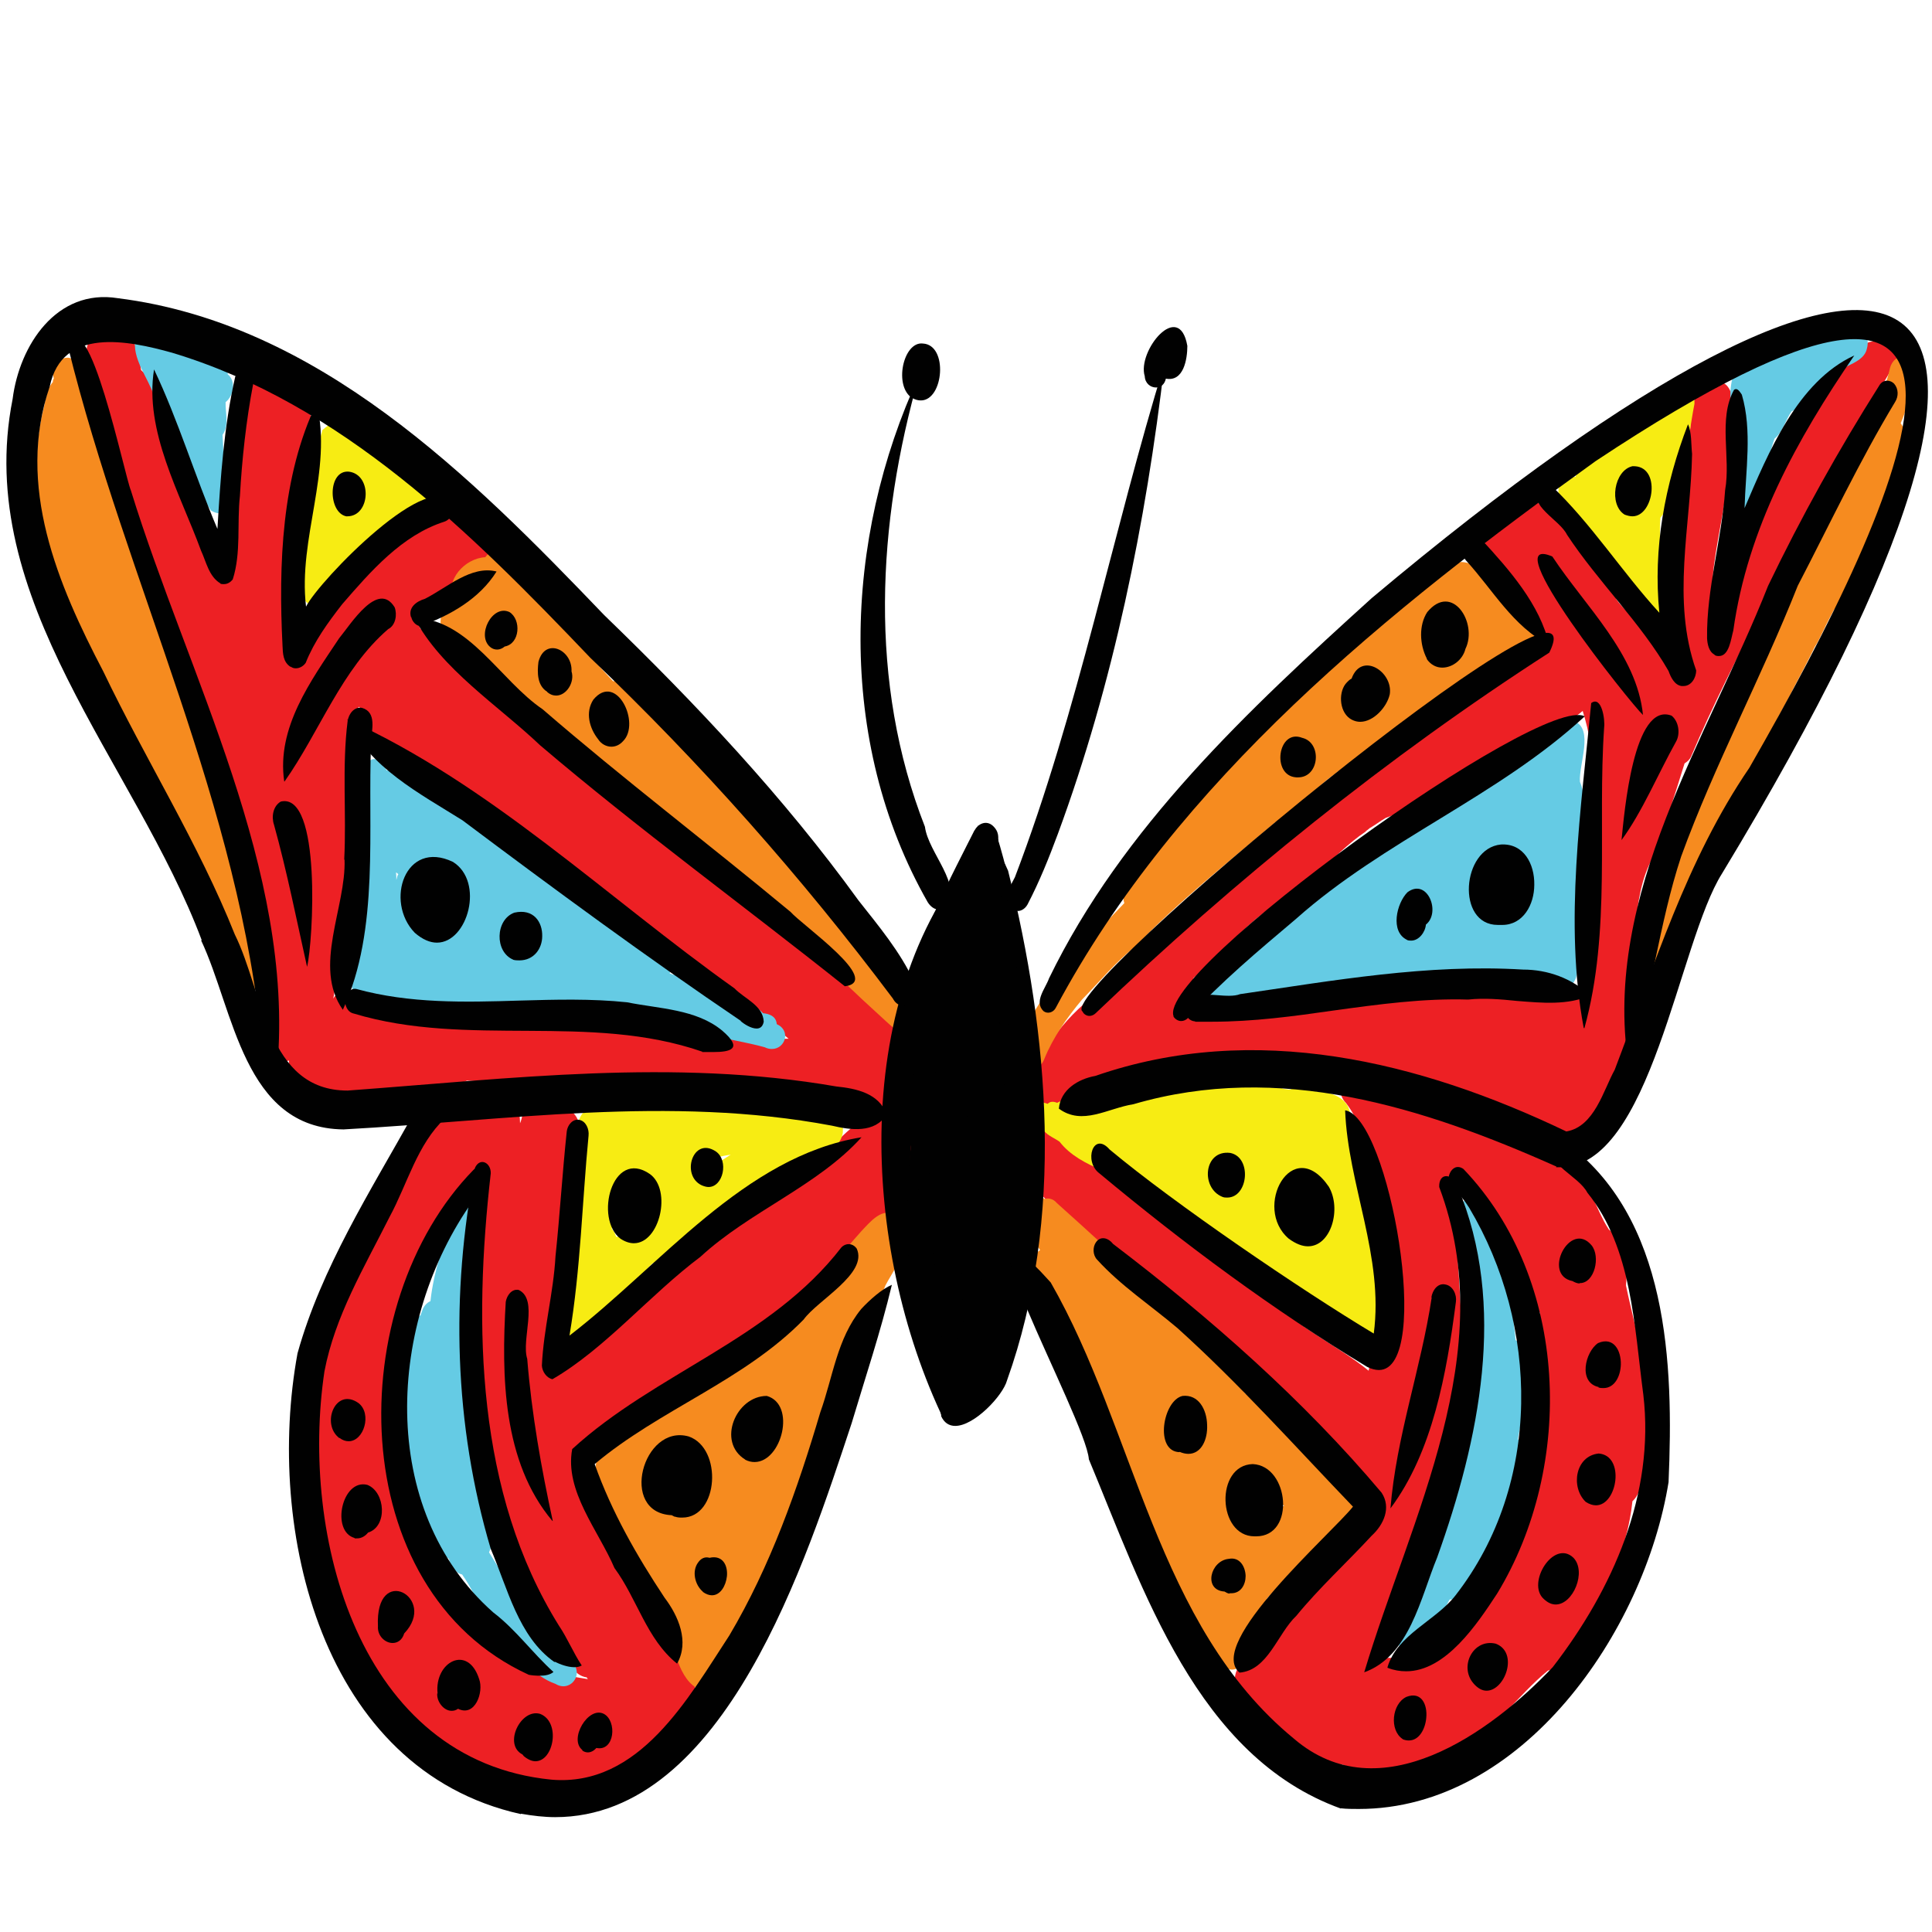 <?xml version="1.0" encoding="UTF-8"?><svg id="Layer_1" xmlns="http://www.w3.org/2000/svg" viewBox="0 0 56.69 56.69"><defs><style>.cls-1{fill:#fff;opacity:0;}.cls-2{fill:#f68b1f;}.cls-3{fill:#f57f20;}.cls-4{fill:#ed2024;}.cls-5{fill:#f7ec13;}.cls-6{fill:#65cbe4;}.cls-7{fill:#010101;}</style></defs><g id="Insekt"><rect class="cls-1" x="0" y="0" width="56.69" height="56.69"/><g><g><g><path class="cls-4" d="M55.05,10.02c-.35-.03-.58,.26-.73,.54-.66,.59-1.08,1.44-1.59,2.17-.18,.36-.51,.71-.43,1.13-.45,.75-.9,1.5-1.27,2.3-.44,.13-.5,.72-.71,1.08-.01-.04-.03-.09-.06-.12-.08-.99,1.37-5.95,.13-5.92-.94-.09-.73,1.48-.86,2.12-.1,1.6-.27,3.18-.33,4.76,0,.4-.05,.8-.11,1.2-.47-.62-1.4-1.28-1.67-1.71-.02-.1-.05-.19-.1-.27-.1-.15-.2-.3-.31-.44-.06-.68-.79-1.1-1.17-1.62-.19-.17-.38-.51-.67-.44-.26-.46-.86-.29-.85,.23-.07,.05-.13,.11-.16,.18-.02,.04-.04,.08-.05,.12-.21-.15-.48-.01-.54,.22-.16,.62,.45,1.15,.76,1.65,.46,.51,.82,1.08,1.14,1.67-.33,.22-.68,.6-.91,.74-1.47,.79-2.97,2.19-4.39,3.23-.14-.11-.33-.12-.48,0-1.73,1.4-3.46,2.8-5.03,4.39-.45,.2-.75,.67-1.14,1-.33,.06-.56,.38-.8,.58-1,.55-1.96,1.59-2.38,2.67-.06,.07-.13,.15-.17,.23-.09,.19-.1,.42,0,.61,.08,.16,.23,.26,.39,.26,.07,0,.15-.02,.21-.07,.33-.03,.59-.27,.85-.51,2.37-.6,4.84-.81,7.3-.78,.1,.21,.27,.31,.45,.37-.09,.26-.07,.58,.12,.77,.46,.59,.62,1.34,.76,2.09,.2,1.36,.64,2.9,.45,4.31-.25,.31-.47,.91-.54,1.46-.81-.66-2.07-1.3-2.41-1.73-1.49-1.55-3.5-2.7-5.12-4.17-.64-.46-2.5-2.58-2.41-.61-.47,.34-.2,.96,.21,1.21,.95,1.05,2.22,1.95,3.36,2.81,1.73,1.51,3.34,3.21,5.12,4.64,.04,.01,.08,.02,.12,.02h0c.13,.32,.35,.63,.5,.84,.29,.3,.49,.74,.81,1.01-.76,.02-.86,1.53-1.39,2.01-.08,.02-.16,.06-.23,.14-.13,.14-.24,.3-.34,.46-.56,.27-.83,.97-1.23,1.43-.53,.19-1.11,.7-.86,1.32-.02,.11-.02,.23,0,.33,.05,.21,.25,.47,.49,.46,.27,.67,.91,1.18,1.54,1.49,.17,.07,.32,.1,.44,.1,.17,0,.29-.08,.38-.18,.09,0,.17,0,.26-.02,.09,.05,.19,.07,.3,.08,.14,.14,.32,.19,.5,.19,.22,0,.44-.07,.63-.13,.71,.26,1.4-.32,1.99-.67,1.03-.43,1.72-1.52,2.6-2.23,.4-.08,.54-.55,.75-.84,.88-1.21,1.57-2.61,1.73-4.13,.11-.1,.18-.23,.22-.37,.02-.07,.03-.13,.04-.2,.17-.19,.21-.48,.22-.74,0-.04,0-.07,0-.11,.26-1.44-.36-3.43-.67-4.91,.06-.57,.01-1.28-.5-1.64-.4-.59-.58-1.58-1.32-1.8-.15-.15-.32-.27-.52-.26-.22-.24-.51-.56-.87-.4-.1-.07-.21-.13-.33-.18-.07-.03-.16-.03-.23-.02-.61-.15-1.2-1.17-1.81-.83-.16-.06-.29-.05-.4,0-.1-.2-.2-.4-.32-.59-.05-.14-.15-.27-.27-.37,.05,.01,.11,0,.16,.02,.54,.42,1.19,.36,1.84,.65,.53,.48,1.46,.21,2.07,.66,.1,.24,.31,.42,.56,.45,.06,.02,.11,.02,.16,.02,.71,0,1.06-1.25,1.4-1.76,.4-.11,.74-1.84,.37-2.33,.38-1.22,.11-3,.81-4.19,.35-.9,.63-1.83,.92-2.75,.08-.05,.15-.11,.19-.2,1.25-2.96,2.94-5.77,4.27-8.67,.5-1.09,1.29-2.01,1.8-3.06,.08-.4-.38-.83-.7-.47Zm-8.43,8.56s.06,.04,.1,.05c.1,.05,.2,.03,.29-.03,.01,.01,.02,.02,.03,.04-.15-.01-.27,.09-.35,.22-.01,.02-.02,.04-.03,.06-.03-.07-.04-.14-.07-.21,.02-.04,.03-.09,.03-.13Zm-6.03,13.05h0l.04-.02s-.02,0-.03,.02Zm1.59,11.48c.48-1.23,.64-2.67,.73-3.99-.11-1.53-.13-3.1-.46-4.59,.16,.06,.32,.1,.46,.16,.98,1.16,1.75,2.42,2.28,3.85-.09,3.85-.06,7.56-3.42,10.11-.23-.04-.45-.03-.67-.01-.26,.01-.52,.02-.77-.04,.06-.19,.12-.38,.19-.54,.35-1.38,1.04-2.69,1.35-4.07,.16-.26,.23-.62,.31-.88Zm3.52-13.85c-.42-.21-.91-.19-1.38-.18-.17,0-.33,.01-.49,.01-.21,0-.43,0-.64-.01-.76-.02-1.57-.04-2.21,.31-2.16-.05-4.32,.04-6.43,.44,.3-.3,.53-.74,.47-1.13,.73-.61,1.36-1.4,2.12-1.96,.84-.26,2.02-1.74,2.92-2.33,.03-.04,.09-.07,.13-.11,.16-.09,.31-.21,.47-.3,1.38-.48,2.51-1.66,3.88-2.22,.56,.03,1.04-.46,1.53-.68,.13-.05,.26-.14,.37-.24,.41,1.3,.39,2.66,.29,4.02,.02,.13,.08,.26,.18,.35,0,.08,.01,.17,.03,.25-.07,.34-.14,.67-.2,1.01-.01,.8-.4,1.89-.26,2.72-.25-.06-.53-.03-.78,.04Z"/><path class="cls-4" d="M26.59,33.02c-.07-.25-.34-.44-.59-.32-.09-.07-.19-.1-.29-.08-.89,.41-1.43,1.29-2.24,1.84-1.59,.86-2.99,2.15-4.47,3.2-.4,.38-1.03,.61-1.2,1.16-.22,.25-.84,.65-1.45,1.1,.03-1.24,.1-2.49,.03-3.71,.18-1.06,.47-2.12,.63-3.17-.03-.17-.12-.35-.26-.44,.08-.26,.12-.69,.01-.97,.48-.02,.96-.02,1.44,.02,1.13,.47,2.42,.39,3.71,.31,1.1-.07,2.21-.14,3.21,.14h0c.14,.1,.27,.22,.41,.32,.08,.06,.16,.08,.23,.08,.07,0,.13-.02,.18-.05,.02,0,.04,0,.06,0,.16-.02,.28-.16,.33-.31,.12-.08,.2-.23,.23-.36,.05-.21,.01-.44-.13-.6,.08-.07,.14-.17,.17-.27,.34-.18,.23-.9-.21-.75-1.46-1.48-3.2-2.82-4.93-3.89-.16-.11-.32-.22-.48-.33,.06-.36-.21-.65-.48-.85-1.78-1.32-3.71-2.46-5.32-3.99-.91-.92-1.87-1.81-2.86-2.67,.06-.13,.1-.26,.14-.4,.21-.02,.45-.11,.67-.36,.7-.52,2.2-1.95,.55-2.23-.03-.33-.36-.65-.68-.44-.42-.03-.76,.45-1.05,.71-.58,.39-1.13,.81-1.49,1.41-.75,.31-1.27,1.14-1.81,1.74-.06,.08-.13,.17-.2,.26-.07-1.31-.1-2.63,.08-3.92,.4-.73,.31-1.62,.54-2.43,.12-.35,.11-1.03-.42-.94-.02-.17-.12-.34-.28-.4-.12-.04-.24-.01-.33,.06,0,0-.01,0-.02-.01h-.03c-.58-.82-.91,.2-.88,.77-.18,.06-.28,.25-.31,.43-.14,1.34-.3,2.7-.35,4.05-.24-.49-.24-1.13-.6-1.54-.35-.69-.34-1.7-.91-2.2-.33-.65-.24-1.65-.8-2.13-.11-.88-.68-2.12-1.12-1.08-.54-.06-.59,.8-.38,1.14,.34,2.43,1.52,4.73,2.2,7.09,1.08,2.62,1.48,5.52,2.74,8.04,.37,1.55-.23,3.49,.52,4.9,.07,.13,.19,.19,.31,.19,.02,0,.04-.02,.07-.02-.02,.35,.23,.74,.79,.76,.3,.21,.69,.21,1.09,.21,.25,0,.51,0,.73,.06,.09,0,.18,0,.27,0s.18,.01,.27,.01c.23,0,.44-.04,.6-.21,.47-.18,1.02-.01,1.47-.24,.62,.04,1.25,0,1.87-.02-.17,.38-.19,.99-.31,1.27,0-.79-.57-1.21-.79-.28-.14-.03-.33,.02-.42,.15-.11-.41-.6-.43-.79-.07-.63-.07-.77,.88-1.11,1.28-.14,.23-.36,.62-.47,.98-.65,.48-.79,1.59-1.15,2.27-.3,.14-.41,.47-.52,.74-.82,.77-.74,2.18-.87,3.23-.13,2.62,.41,5.19,1.26,7.64,.1,.43,.45,.88,.78,.88,.1,0,.19-.05,.27-.14,.16,.19,.33,.36,.47,.52-.02,.27,.18,.46,.39,.6,.66,.42,1.23,1.13,1.99,1.35,.17,.11,.34,.23,.54,.28,.11,.03,.23-.02,.32-.09,.01,0,.02,0,.03,0,.15,.05,.3,.09,.45,.11,.17,.03,.34,.06,.51,.07h.04c.12,0,.24-.04,.32-.11,.65,.09,1.27-.14,1.87-.37,.39-.11,.8-.39,.71-.85,0,0,0-.02,0-.02,.27,0,.52-.3,.59-.54l.06-.03c.07-.04,.13-.1,.18-.17,1.06-.15,.3-1.45-.18-1.89-.98-1.1-1.45-2.46-2.06-3.78-.24-.62-.55-1.28-.82-1.94,.43-.38,.8-.89,1.27-1.18,.85-.38,1.55-1.09,2.34-1.57,.7-.13,1.26-.84,1.92-1.15,.87-.58,1.78-1.2,2.42-2.01,.45-.48,1.27-.72,1.46-1.37,.07-.05,.13-.11,.19-.17,.15-.15,.19-.39,.13-.6,.23-.21,.3-.55,.14-.82,.22-.28,.17-.73-.16-.92Zm-13.4-2.98c-.21,.03-.48-.03-.75-.08-.27-.05-.54-.1-.78-.08-.02-.01-.03-.03-.05-.03-.12-.36-.53-.4-.83-.55-.32-.15-.77-.41-1,0,.2-1.04,.29-2.08,.47-3.13,.03-.5,.4-1.17-.09-1.53,0-.41,.17-.84,.03-1.24-.03-.8,.5-1.76,.19-2.5,.03-.01,.05-.03,.07-.05,.04-.03,.05-.08,.08-.11,.03,.02,.05,.05,.09,.07-.1,.29-.01,.62,.24,.79,1.96,1.64,4.29,2.72,6.35,4.21,.95,1.23,2.58,2.1,3.86,3.02,.73,.5,1.4,1.07,2.07,1.65-.37,0-.75,0-1.12,0-.45,.01-.91,.03-1.36,.01-.22-.31-.61-.27-1-.23-.21,.03-.41,.05-.58,.02-1.15-.25-4.59-.29-5.88-.25Zm4.03,19.19s.02,.03,.03,.04c-.81-.14-1.63-.24-2.42-.52-1.38-1.3-2.21-3.08-3.26-4.6-.13-1.5-.22-3-.19-4.51,.55-1.15,1.14-2.31,1.48-3.55,.09-.18,.25-.45,.35-.71,.37-.35,.68-.8,1.02-1.19,.02,.37,.06,.74,.03,1.07-.42,.89-.21,1.99-.31,2.95,.09,.88-.34,1.99,.19,2.74,.16,.71-.04,1.51,.28,2.16,.28,.92,.06,2.31,.83,2.95,.35,.77,.43,2.04,1.25,2.41,.18,.29,.34,.7,.72,.75Z"/></g><path class="cls-3" d="M55.91,10.91c.34,0,.34,.64,0,.64s-.34-.64,0-.64Z"/><path class="cls-3" d="M52.35,18.78c-.26,2.04-1.29,4.41-2.6,5.96,.26-2.14,1.4-4.22,2.6-5.96Z"/><g><path class="cls-2" d="M44.37,17.66c-.36-.68-1.36-1.46-1.8-1.06-.3-.1-.59,.15-.8,.33-.98,.92-2,1.78-2.98,2.69-1.91,1.97-4.04,3.76-5.58,6.05-.17,.25-.31,.54-.22,.83-1.69,1.76-3.59,3.88-2.89,4.82,.05,.03,.11,.05,.16,.05,.16,0,.32-.12,.38-.29,.26-.64,.66-1.21,1.11-1.75,.51-.52,1-1.12,1.57-1.56,1.25-1.31,2.7-2.45,4.1-3.64,.65-.28,1.17-1.05,1.77-1.43,.02-.02,.04-.04,.06-.06,.17-.08,.34-.23,.49-.32,1.1-.44,1.96-1.47,2.92-2.17,.35,.14,.64-.25,.9-.43,.29-.21,.73-.43,.95-.73,.04,0,.07,.01,.11,.01,.56,0,.79-.86,.28-1.15-.13-.06-.31-.14-.5-.2Zm-1.54,.94c0-.11-.03-.22-.09-.32-.03-.05-.06-.09-.09-.12,.03-.04,.06-.08,.09-.11,0,.19,.05,.36,.17,.51-.03,.02-.05,.03-.07,.05Z"/><path class="cls-2" d="M26.16,28.64h0c-.49-1.85-2.29-3.09-3.54-4.47-.27-.19-.79-.92-1.17-1.11-.76-.91-1.62-1.75-2.48-2.53-.29-.21-.58-.61-.98-.54-.12-.13-.24-.26-.36-.39-.24-.27-.48-.53-.71-.8-.09-.9-1.09-1.5-1.63-2.18-.04-.58-.72-.72-1.05-.27-.6,.03-1.19,.67-.94,1.27-.39,.19-.48,.71-.24,1.05,.34,.33,.84,.49,1.21,.81,2,1.88,4,4.29,6.54,5.36,.15,.13,.29,.25,.44,.38,1.73,1.91,3.55,3.7,5.5,5.42,.08,.08,.18,.12,.27,.12,.12,0,.24-.06,.32-.18,.15-.21,.14-.55-.04-.74-.37-.42-.76-.82-1.16-1.21Z"/><path class="cls-2" d="M56.11,11.11s.01-.05,.02-.07c.05-.2-.03-.47-.24-.54-.21-.08-.38,.1-.43,.29-.2,.86-.59,1.68-.85,2.52-.58,1.11-1.39,2.16-1.72,3.32-.38,.72-.72,1.44-.96,2.19-.42,.75-.78,1.53-1.01,2.35-.64,.76-1.02,1.77-1.45,2.66-.47,1.36-1.16,2.93-1.07,4.33,.07,.06,.14,.09,.19,.09,.26,0,.37-.49,.41-.73,.26-.61,.54-1.27,.76-1.93,.41-.56,.75-1.26,1-1.97,.16-.31,.33-.63,.5-.94,.22-.1,.44-.43,.5-.72,.12-.33,.28-.65,.45-.98,.15-.27,.3-.54,.43-.81h0c.21-.4,.42-.79,.61-1.19,.11-.16,.19-.36,.26-.49,.09-.2,.2-.4,.3-.59,.46-.48,.8-1.82,1.04-2.18,.32-.8,.73-1.57,.97-2.4,.11-.28,.14-.66-.05-.9,.16-.37,.27-.76,.34-1.13,.01-.05,0-.11-.01-.17Z"/><path class="cls-2" d="M4.68,17.93c-.05-.11-.14-.19-.25-.22-.35-.87-.43-1.86-.92-2.66-.45-1.46-.89-2.95-1.28-4.42-.3-.37-.79,.1-.65,.47-.02,.04-.03,.07-.03,.11-.18,.21-.2,.47-.26,.73-.66,2.51,.3,5.47,1.61,7.66,.42,.79,.52,2.02,1.31,2.49,.44,.71,.46,1.91,1.21,2.32,.49,1.03,.76,2.24,1.35,3.18,.22,.43,.29,.94,.47,1.38,.08,.05,.15,.08,.21,.08,.86,0-1.27-5.79-1.33-6.4-.54-1.55-.98-3.14-1.43-4.71Z"/><path class="cls-2" d="M26.28,35.68c-.37-.3-.76,.19-1,.44-.68,.76-1.31,1.55-1.88,2.4-1.61,1.06-3.12,2.31-4.93,3.03-.32,.12-.56,.39-.53,.74-.97,.66-.2,1.82,.26,2.56,.47,.92,.69,2,1.28,2.85,.34,.6,.4,1.6,1.06,1.88,.06,.02,.11,.03,.16,.03,.44,0,.61-.68,.64-1.06,.3-.21,.33-.61,.47-.92,1.02-1.66,1.89-3.7,2.13-5.67,.53-1.48,1.49-2.81,2.04-4.24,.2-.39,.56-.81,.42-1.26,.14-.24,.12-.58-.1-.76Z"/><path class="cls-2" d="M39.37,43.72c-.16-.33-.47-.62-.72-.83-.73-.61-1.26-1.6-2.11-2-1.63-2.07-3.58-3.84-5.54-5.6-.08-.1-.23-.15-.35-.11-.36-.26-.81,.21-.69,.59,.14,.32,.36,.61,.56,.91h0c-.33,.21-.17,.62-.04,.89,.34,.79,.77,1.6,1.24,2.34,.66,2.43,1.83,4.77,2.9,7.06,.08,.43,.51,1.53,.92,1.66,.09,.16,.19,.32,.39,.33,.03,0,.06,0,.08,0,.05,.02,.09,.03,.14,.03,.2,0,.37-.21,.43-.38,.17-.5,.52-.96,.49-1.49,.04-.07,.08-.15,.11-.22,.04-.05,.09-.1,.14-.15,.54,.14,.83-.65,1.22-.93,.51-.25,.67-.89,1.1-1.28,.18-.6,0-.8-.29-.81Zm-1.93,.3s.04,0,.05,0c.06,.05,.12,.11,.19,.17-.11,.02-.22,.05-.29,.15,.01-.11,.03-.22,.05-.33Z"/></g><g><path class="cls-5" d="M48.73,15.18c.72-.93,.77-2.21,.99-3.33,.03-.61-.73-.71-.84-.09-.33,.08-.37,.48-.56,.7-.13,0-.25,.09-.32,.19-.03,.03-.05,.07-.06,.11-.09,0-.18,.02-.25,.06-.11-.11-.28-.16-.43-.1-.15,.06-.25,.18-.34,.32-.37,.14-.58,.59-.69,.95-.05,0-.09,.01-.14,.03-.51,.02-.43,.72-.08,.92,.79,.8,1.43,1.72,2.13,2.59,.06,.17,.13,.34,.26,.48,.08,.08,.16,.12,.24,.12,.25,0,.46-.34,.38-.61-.18-.76-.36-1.52-.3-2.33Z"/><path class="cls-5" d="M12.62,13.94c-.11-.15-.27-.25-.51-.21-.58-.3-1.23-1.25-1.89-1.07-.05,.03-.06,.09-.1,.14-.04-.39-.19-.6-.66-.18-.39,1.34-.38,2.8-.57,4.19-.12,.31-.12,.73,.2,.94,.06,.02,.12,.03,.17,.03,.34,0,.44-.37,.51-.77,.12-.05,.24-.14,.31-.31,.07-.13,.16-.24,.25-.36,.32,.15,.58-.21,.64-.5,.31,.06,.47-.2,.58-.46,.3-.18,.59-.35,.84-.35,.37,.11,.57-.22,.58-.55,0-.25-.11-.48-.34-.54Z"/><path class="cls-5" d="M23.64,32.58c-.26,.01-.52,.02-.74-.03-1.36-.38-2.8-.12-4.18-.3-.35-.05-.66,.12-.88,.37-.04-.05-.09-.09-.15-.11-.09-.04-.18-.02-.25,.03-.33-.08-.45,.29-.53,.54-.13,1.9,.17,3.89-.42,5.72,.04,.4,.17,.56,.33,.56,.24,0,.53-.34,.71-.77,.12,0,.23-.07,.3-.18,.03-.05,.06-.1,.09-.15,.57-.11,.82-.83,1.24-1.2,.56-.1,.89-.71,1.34-1.03,.55-.57,1.3-.88,1.94-1.34,.64-.41,1.32-.73,2.02-1.02,.14-.09,.25-.26,.27-.44,.05-.7-.5-.68-1.09-.66Zm-5.3,3.5c-.06,.07-.12,.14-.18,.21h-.08c-.02-.05-.04-.11-.07-.16-.02-.03-.04-.05-.06-.07,.01-.07,.03-.13,.04-.19,0,0,.02,0,.03,0,.12-.02,.21-.09,.31-.16,.03,.08,.08,.16,.14,.22-.05,.05-.09,.1-.13,.14Zm2.88-2.06c-.11,.08-.22,.15-.33,.23h-.03c-.1,.01-.19,.06-.28,.12,.04-.11,.07-.21,.1-.32,.25-.07,.51-.13,.76-.17-.08,.05-.15,.1-.23,.15Z"/><path class="cls-5" d="M39.62,32.76c0-.41-.33-.62-.69-.7-.34-.11-.75-.28-1.07-.09-.02,0-.03,0-.05,0l-.15-.02c-.67-.31-1.48-.25-2.26-.2-.33,.03-.66,.05-.96,.05-.18,.05-.39,.05-.6,.04-.45,0-.91-.01-1.05,.47-.07,.01-.14,.04-.2,.1-.02,.02-.04,.04-.06,.07-.39-.15-.83-.2-1.16-.14-.13-.06-.25-.04-.35,.02-.1-.04-.2-.05-.28,.03-.37-.15-.56,.12-.55,.38,0,.22,.15,.43,.45,.42h0c.12,.14,.31,.21,.45,.31,.62,.8,1.85,.96,2.7,1.5,1.71,1.31,3.57,2.58,5.44,3.6,.31,.16,.46,.48,.73,.69,.08,.02,.14,.03,.2,.03,.62,0,.36-1.09,.24-1.52,.23-1.67-.69-3.36-.79-5.04Z"/></g><g><path class="cls-6" d="M22.79,30.03c-.03-.22-.22-.28-.4-.3-.29-.34-.91-.34-1.45-.4,0-.01,.02-.01,.02-.03,.07-.67-.61-.69-1.22-.7-.03-.01-.06-.03-.09-.04,.26-.62-.54-.84-.94-1.1-2.13-1.26-4.11-2.79-6.08-4.29-.27-.16-.56-.61-.89-.41-.13-.15-.27-.18-.39-.15-.16-.3-.39-.48-.59-.19-.33,.39,.11,1.42,.04,2.01-.11,1.08,.02,2.17-.29,3.22-.08,.23-.14,.6-.05,.85-.21,.17-.21,.6,.07,.7,.12,.04,.23,.06,.35,.08,.24,.19,.57,.19,.9,.19,.2,0,.4,0,.57,.05,.25,0,.52,.03,.78,.07,.48,.07,.95,.13,1.36-.03,1.35,.09,2.7,.09,4.05,.16h.08c.15,0,.3-.03,.42-.13l.05,.02c.78,.72,2.31,.83,3.35,1.12,.08,.04,.15,.05,.21,.05,.39,0,.57-.54,.14-.73Zm-11.16-4.2c0-.08,0-.15-.01-.23,.03,.01,.05,.04,.07,.05-.04,.05-.04,.12-.06,.17Z"/><path class="cls-6" d="M54.12,9.57c-.5-.18-1.05,.16-1.46,.46-.13,.03-.25,.06-.37,.07-.38,.02-.84,.19-.98,.48-.14-.03-.28,.01-.38,.26-.29,.59-.09,1.31-.1,1.94,.1,.65-.09,1.32,.02,1.96,.05,.13,.16,.26,.3,.28,.02,0,.04,0,.06,0,.1,0,.21-.05,.27-.12,.32-.63,.35-1.36,.59-2.03,.25-.2,.32-.55,.5-.8,.25-.1,.37-.36,.55-.54,.31-.11,.48-.43,.76-.59,.24-.22,.82-.31,.9-.71,.12-.4-.24-.87-.66-.67Z"/><path class="cls-6" d="M46.46,24.96c-.08-.66,.16-1.41-.1-2.02-.04-.51,.42-1.55-.17-1.78-.22-.03-.36,.17-.48,.32-.34,.46-.84,.72-1.27,1.09-.85,.08-1.57,.65-2.3,1.08-2.03,1.25-3.96,2.63-5.66,4.27-.52,.21-1.41,.68-.9,1.33,.09,.1,.19,.14,.3,.14s.22-.04,.32-.11c.09,0,.18-.02,.27-.06,1.53-.06,3.06-.59,4.62-.53,.32-.08,.68-.06,1.03-.04,.48,.03,.95,.05,1.34-.15,.64-.03,1.27,.02,1.89,.17,.15,.59,.92,.41,.92-.16,.21-.41,.09-.96,.04-1.4,.36-.63,.08-1.46,.15-2.17Z"/><path class="cls-6" d="M44.47,39.32c-.11-1.32-.5-2.69-1.01-3.93-.1-.2-.34-.28-.51-.14-.2,.16-.21,.46-.1,.67-.03,.79,.55,1.55,.48,2.4-.53,1.78-.19,3.75-.86,5.54-.37,.6-.74,1.41-.67,2.13-.03,.06-.05,.13-.08,.19-.04,.12-.08,.24-.13,.36-.32,.37-.81,1.18-.59,1.68,.13,.17,.26,.24,.38,.24,.5,0,.94-1.17,1.16-1.53,.51,.05,.59-.63,.78-.98,.08,0,.16-.04,.23-.09,.52-.82,.59-1.92,1.05-2.81,.15-.25,.14-.6-.06-.82,.04-.29,.13-.56,.17-.85,.24-.29,.11-.68,.12-1.01,0-.36,.04-.86-.35-1.04Z"/><path class="cls-6" d="M15.47,47.65c.13-.15,.11-.38-.01-.52-.43-.48-.77-1.03-1.11-1.58,.44-.98-.44-2.52-.47-3.62-.16-1.57,.17-3.22-.09-4.75,.1-.48,.2-.98,.23-1.46-.01-.37-.5-.55-.67-.18-.3,.86-.62,1.72-.72,2.64-.12,.05-.2,.16-.24,.27l-.05,.14c-1.05,.77-.27,6.49,.83,7.15,.03,.1,.07,.2,.13,.28,.07,.09,.16,.16,.26,.18,.13,.19,.25,.38,.35,.59-.03,.53,.58,.84,.84,1.26,.45,.52,.88,1.12,1.55,1.36,.08,.05,.16,.07,.23,.07,.28,0,.5-.31,.34-.61-.43-.44-.97-.76-1.39-1.21Z"/><path class="cls-6" d="M6.68,10.98c.07-.51-.04-1.16-.7-.76-.07-.03-.14-.04-.22-.02-.05,.01-.1,.03-.14,.06-.32-.12-.75-.55-.98-.08-.13-.25-.44-.63-.66-.26-.13,.59,.37,1.16,.55,1.72,.57,1.11,.98,2.31,1.66,3.34,.1,.06,.18,.08,.24,.08,.31,0,.25-.62,.13-.89,.01-.47,0-.94-.03-1.41,.2-.28,.08-.64,.09-.96,.24-.19,.31-.62,.06-.82Z"/></g></g><g><path class="cls-7" d="M28.85,24.76c-2.23,4.9-2.81,9.93-1.3,15.13,.04,.46,.81,1.69,.15,1.78-2.43-5.04-2.83-12.58,1.15-16.91Z"/><path class="cls-7" d="M27.62,41.54c-.15-.63,.55-.51,.8-.84,2.07-4.04,1.32-8.93,.7-13.26-.24-1.06-.51-2.12-.42-3.22,.33,.34,.68,.85,.88,1.33,1.2,4.81,1.67,10.2-.03,14.95-.12,.45-.96,1.34-1.52,1.34-.18,0-.33-.09-.42-.3Z"/><path class="cls-7" d="M27.55,31.71c-.49-2.18,.37-4.37,.88-6.47,.06-.2,.29-.33,.48-.22,.2,.12,.24,.39,.17,.59-.63,2-.71,4.17-1.51,6.1,0,0-.01,0-.01,0Z"/><path class="cls-7" d="M28.61,25.97c-.58,3.18-1.54,6.4-1.52,9.59-.93-3.01-.3-7.11,1.52-9.59Z"/><path class="cls-7" d="M26.84,33.3c.16-1.83,.04-3.87,1-5.5,.07,2.22-.44,4.59-.29,6.84,.09,1.27,.33,2.64,.23,3.86-1.07-1.48-.96-3.45-.95-5.2Z"/><path class="cls-7" d="M27.49,40.36c-1.15-.89-1.15-8.42,0-9.28-.05,2.57-.36,5.19,.11,7.72,.03-.4-.02-.93,.07-1.26,.05,.6,.84,2.82-.14,2.82h-.04Z"/><path class="cls-7" d="M27.74,41.02s-.04-.05-.05-.08c-.06-.14-.08-.26-.09-.41-.12-.05-.22-.16-.27-.28-.39-1.39-.28-2.88-.35-4.32,.07-.43-.32-2.65,.47-2.1,.11,1.4,.05,2.9,.24,4.33,.07-1.04,.02-2.09,.11-3.13,.04-.14,.16-.28,.32-.25,.45,.2,.19,.86,.26,1.26,.06,.01,.12,.05,.17,.1,.07,.07,.11,.16,.11,.26,.03-.09,.06-.17,.14-.22,0-.01,.02-.02,.03-.02,.08-.29-.03-.8,.36-.88v-.31c-.36-.57-.02-1.39-.12-2.04-.18-2.34-.21-4.6-.39-6.91-.14,.17-.14-.34-.16-.44-.02-.24,.11-.7,.43-.56,.33,.27,.22,.81,.29,1.19,.5,1.62,.24,3.41,.4,5.1,.09,.08,.14,.22,.14,.34v.06c0,.48,0,1.01,0,1.5,.69-.12,.31,.86,.29,1.24-.31,1.05-.05,2.3-.49,3.26-.18,.61,.1,2.08-.63,2.25-.04,.33-.12,1.08-.6,.85-.05,.18-.21,.34-.37,.34-.08,0-.16-.04-.22-.13Z"/><path class="cls-7" d="M28.3,26.46c-.34-2.69,1.36-2.45,0,0,0,0,0,0,0,0Z"/><path class="cls-7" d="M28.82,24.37c.18,.96-.49,2-.9,2.75,.17-.9,.18-2.15,.9-2.75Z"/><path class="cls-7" d="M28.83,24.62c-.25,1.68-1.1,3.35-1.56,4.89,.04-1.67,.4-3.7,1.56-4.89Z"/><path class="cls-7" d="M28.6,24.36c.11-.2,.34-.29,.52-.14,.39,.34,.02,.8-.16,1.15-.83,1.49-1.16,3.59-2.11,4.82-.3-2.09,.85-4.03,1.74-5.82Z"/><path class="cls-7" d="M28.43,24.71c.11-.18,.32-.28,.5-.13,.46,.44-.2,1.02-.33,1.45-.85,2.09-1.64,4.38-1.98,6.53-.7-2.69,.63-5.48,1.81-7.85Z"/><path class="cls-7" d="M28.95,31.25c-.4-2.15,.09-4.33-.33-6.47-.08-.51,.59-.68,.67-.12,.35,2.2,.36,4.49-.33,6.61,0,0,0,0,0-.01Z"/><path class="cls-7" d="M29.36,30.54c-.58-1.87-.11-3.87-.74-5.72-.2-.42,.41-.87,.61-.36,.62,1.94,.92,4.18,.15,6.09,0,0,0,0,0,0Z"/><path class="cls-7" d="M28.21,38.46c-.14-.06-.22-.19-.26-.32-.01-.06-.02-.12-.03-.18-.57,.02-.41-.74-.4-1.1-.28-2.39,.07-4.91,.19-7.33,.13-.46-.05-1.38,.53-1.5,.16-.47-.13-1.49,.43-1.64,.13-.58-.47-1.6,.14-1.93,.21-.04,.34,.17,.37,.35,.39,1.79,.15,3.63,.15,5.43,.34,1.73-.06,3.62,0,5.4-.08,.51,.29,1.77-.53,1.71-.03,.37-.01,1.12-.5,1.12-.03,0-.07,0-.1,0Z"/><path class="cls-7" d="M27.53,38.96c-.08-2.79-.64-5.69,.13-8.42,.16-.45,.62-.37,.65,.11,.07,.81,.12,1.76,.04,2.51-.14-.42-.25-.84-.34-1.27-.04,.31,.01,.62,0,.94,.18,1.97,.18,4.06,.26,6.06,0,.29-.19,.45-.38,.45-.17,0-.33-.12-.36-.38Z"/><path class="cls-7" d="M27.22,26.47c-2.7-4.74-2.47-10.66-.25-15.45-1.24,4.35-1.49,9,.17,13.24,.1,.77,1.13,1.72,.61,2.35-.06,.05-.13,.08-.2,.08-.13,0-.25-.09-.33-.22Z"/><path class="cls-7" d="M29.7,26.66c-.31-.27-.07-.63,.08-.92,1.86-4.87,2.88-10.17,4.39-15.07-.55,4.69-1.5,9.38-3.13,13.8-.26,.7-.54,1.4-.89,2.07-.06,.11-.17,.19-.28,.19-.06,0-.12-.02-.18-.07Z"/><path class="cls-7" d="M33.59,11.04c-.23-.74,1.01-2.26,1.25-.89,0,.39-.11,1.06-.63,.96-.04,.18-.16,.26-.29,.26-.16,0-.32-.12-.33-.33Z"/><path class="cls-7" d="M26.78,11.69c-.57-.34-.28-1.68,.3-1.61,.75,.04,.61,1.67-.06,1.67-.08,0-.16-.02-.25-.07Z"/><path class="cls-7" d="M45.67,34.23c-3.92-1.75-8.13-3.08-12.41-1.83-.76,.12-1.5,.64-2.19,.13,.05-.56,.57-.87,1.07-.96,4.68-1.62,9.52-.43,13.82,1.63,.83-.14,1.09-1.22,1.42-1.81,1.16-3.04,2.1-6.15,3.95-8.86,4.67-8.13,9.07-18.01-4.51-9-6.08,4.37-12.27,9.35-15.84,16.04-.07,.14-.24,.19-.36,.1-.29-.28,.06-.67,.16-.96,2.15-4.43,5.86-7.89,9.47-11.16,15.93-13.38,21.84-11.01,10.28,8.08-1.28,2.02-2.08,8.62-4.75,8.62-.04,0-.08,0-.12,0Z"/><path class="cls-7" d="M39.35,53.07c-4.23-1.52-5.81-6.44-7.4-10.25-.08-1.19-4.37-8.81-1.12-5.19,2.49,4.34,3.09,10.07,7.14,13.39,2.52,2.16,5.76-.17,7.59-2.1,1.77-2.29,3-5.09,2.66-7.99-.27-2.02-.33-4.31-1.64-5.93-.27-.51-1.21-.81-1.03-1.4,.07-.13,.24-.21,.36-.1,3.06,2.22,3.2,6.53,3.05,9.99-.71,4.39-4.29,9.59-9.09,9.59-.18,0-.35,0-.53-.02Z"/><path class="cls-7" d="M5.92,27.59C3.97,22.39-.8,17.61,.37,11.71c.2-1.58,1.29-3.25,3.09-2.96,5.88,.74,10.35,5.21,14.27,9.3,2.69,2.6,5.26,5.33,7.46,8.37,.59,.75,1.22,1.5,1.63,2.38,.11,.2,.08,.49-.11,.64-.18,.15-.41,.06-.51-.14-2.68-3.57-5.64-6.91-8.88-10-3.5-3.67-7.29-7.45-12.27-8.95-1.29-.36-3.23-.76-3.59,.99-1,2.91,.24,5.82,1.57,8.36,1.24,2.59,2.8,5.06,3.86,7.72,.84,1.69,.93,4.58,3.31,4.58,4.78-.35,9.56-.95,14.34-.12,.59,.06,1.25,.2,1.48,.82-.35,.56-1.06,.46-1.61,.33-4.78-.9-9.56-.15-14.33,.11-2.94-.03-3.21-3.5-4.18-5.55Z"/><path class="cls-7" d="M15.28,53.23c-5.85-1.3-7.5-8.35-6.55-13.52,.7-2.51,2.14-4.76,3.4-7.02,.17-.22,.37-.4,.56-.58,.43-.3,.71,.45,.37,.7-.82,.77-1.1,1.92-1.63,2.9-.76,1.51-1.6,2.91-1.91,4.53-.72,4.82,1,11.42,6.66,11.98,2.58,.22,4.02-2.4,5.22-4.23,1.21-2.04,2.01-4.32,2.67-6.55,.37-1.03,.49-2.16,1.2-3.03,.25-.27,.61-.59,.9-.71-.33,1.38-.78,2.72-1.18,4.06-1.31,3.95-3.71,11.56-8.7,11.56-.32,0-.66-.04-1-.1Z"/><path class="cls-7" d="M31.78,29.69c-1.04-.45,15.42-14.06,13.68-10.54-4.74,3.05-9.23,6.68-13.31,10.58-.05,.05-.12,.08-.18,.08-.08,0-.15-.04-.2-.11Z"/><path class="cls-7" d="M15.85,21.87c-1.23-1.17-2.91-2.24-3.69-3.74,1.6,.04,2.52,1.84,3.76,2.68,2.37,2.05,4.86,3.94,7.28,5.95,.34,.39,2.72,2.04,1.59,2.18-2.96-2.36-6.05-4.61-8.94-7.07Z"/><path class="cls-7" d="M21.72,29.95l.04,.02c-2.78-1.88-5.51-3.89-8.19-5.9-1.26-.79-2.75-1.56-3.38-2.96,4.18,1.89,7.62,5.23,11.36,7.89,.3,.31,.84,.5,.86,.98-.03,.15-.11,.2-.21,.2-.16,0-.37-.13-.48-.23Z"/><path class="cls-7" d="M10.1,25.23c.07-1.36-.07-2.72,.1-4.07,.03-.21,.19-.43,.42-.39,.45,.13,.28,.66,.27,1-.11,2.55,.26,5.51-.83,7.86-.89-1.26,.1-3.02,.05-4.41Z"/><path class="cls-7" d="M20.61,30.86c-3.32-1.15-6.88-.11-10.23-1.12-.19-.04-.27-.25-.25-.41,.02-.17,.15-.35,.33-.31,1.57,.43,3.17,.39,4.78,.34,1.05-.03,2.11-.06,3.16,.05,.94,.19,2.03,.2,2.79,.83,.63,.54,.24,.63-.26,.63-.11,0-.22,0-.33,0Z"/><path class="cls-7" d="M34.44,29.83c-.56-1.31,10.78-9.49,12.06-8.81-2.53,2.34-5.89,3.64-8.48,5.95-1.1,.93-2.19,1.84-3.16,2.9-.06,.06-.13,.09-.2,.09-.09,0-.17-.05-.23-.13Z"/><path class="cls-7" d="M46.47,30.16c-.58-3.09-.07-6.46,.22-9.53,.31-.23,.41,.5,.38,.71-.2,2.92,.21,5.99-.58,8.83,0,0-.01,0-.01,0Z"/><path class="cls-7" d="M35.07,29.97c-.2-.01-.31-.2-.31-.38,.05-.46,.5-.42,.94-.39,.26,.02,.51,.04,.69-.03,2.75-.4,5.5-.89,8.3-.72,.73,0,1.44,.26,1.97,.76-.66,.29-1.4,.22-2.15,.16-.48-.05-.97-.09-1.43-.04-1.32-.04-2.63,.14-3.94,.32-1.18,.17-2.37,.33-3.57,.33-.17,0-.34,0-.5,0Z"/><path class="cls-7" d="M49.34,20.13c-.21-.03-.32-.27-.38-.44-.81-1.41-2.07-2.62-2.98-4-.22-.45-1.14-.83-.86-1.41,.1-.14,.27-.16,.39-.04,1.19,1.13,2.08,2.54,3.18,3.74-.19-1.89,.16-3.76,.84-5.53,.11,.22,.09,.59,.12,.87-.04,2.14-.61,4.29,.12,6.35,0,.23-.15,.46-.37,.46-.02,0-.04,0-.06,0Z"/><path class="cls-7" d="M43.02,16.45c-.14-.16-.15-.41-.03-.58,.11-.17,.33-.19,.47-.05,.83,.9,1.73,1.92,2,3.11-1.07-.55-1.66-1.63-2.44-2.48Z"/><path class="cls-7" d="M50.31,19.21c-.17-.09-.21-.31-.22-.48-.02-1.46,.43-2.89,.53-4.35,.17-.95-.21-2.09,.26-2.94,.1-.08,.18,.07,.23,.14,.31,1.05,.11,2.24,.08,3.33,.7-1.64,1.56-3.72,3.22-4.48-1.68,2.45-3.13,5.07-3.55,8.07-.07,.25-.12,.75-.42,.75-.04,0-.08,0-.13-.03Z"/><path class="cls-7" d="M47.78,31.22c-.76-5,2.34-9.57,4.1-14.03,.97-2.02,2.08-4.01,3.27-5.89,.1-.16,.3-.17,.43-.04,.13,.15,.13,.37,.03,.53-1.05,1.74-1.92,3.59-2.86,5.4-1.07,2.7-2.44,5.25-3.42,7.94-.66,2-.87,4.12-1.53,6.1,0,0,0,0,0-.01Z"/><path class="cls-7" d="M8.53,19.57c-.23-.14-.23-.41-.24-.62-.12-2.38-.03-4.98,1-7.12,.48,1.98-.55,3.96-.31,5.97,.37-.75,3.76-4.26,4.31-2.94,.03,.2-.07,.39-.26,.45-1.24,.4-2.15,1.45-2.99,2.42-.42,.54-.82,1.09-1.07,1.72-.07,.1-.18,.16-.29,.16-.05,0-.1-.01-.15-.05Z"/><path class="cls-7" d="M6.47,17.12c-.34-.2-.42-.64-.57-.96-.62-1.69-1.67-3.51-1.38-5.32,.71,1.49,1.2,3.13,1.86,4.68,.09-1.5,.19-3,.52-4.46,.06-.13,.19-.28,.34-.23,.16,.07,.2,.27,.19,.43-.21,1.09-.33,2.23-.39,3.29-.09,.81,.04,1.67-.21,2.45-.07,.09-.16,.14-.26,.14-.04,0-.07,0-.1-.01Z"/><path class="cls-7" d="M7.7,30.83c-.63-7.18-3.99-13.71-5.7-20.64,.58-1.47,1.66,3.79,1.84,4.2,1.69,5.47,4.79,11.1,4.3,16.9-.22-.05-.36-.27-.44-.46Z"/><path class="cls-7" d="M12.06,18.11c-.09-.29,.17-.47,.41-.54,.65-.33,1.36-.99,2.1-.8-.5,.8-1.36,1.29-2.23,1.6-.13,0-.25-.14-.27-.26Z"/><path class="cls-7" d="M15.9,40.07c.05-1.08,.34-2.13,.4-3.21,.13-1.23,.2-2.44,.33-3.66,.02-.18,.17-.38,.37-.34,.2,.04,.29,.28,.27,.46-.19,1.97-.23,3.9-.56,5.87,2.67-2.05,5.13-5.26,8.57-5.82-1.29,1.43-3.29,2.18-4.73,3.51-1.48,1.11-2.79,2.69-4.34,3.59-.18-.04-.3-.23-.31-.4Z"/><path class="cls-7" d="M19.86,48.81c-.89-.72-1.16-1.89-1.83-2.8-.47-1.1-1.47-2.26-1.24-3.49,2.43-2.23,5.82-3.22,7.9-5.92,.14-.14,.34-.12,.45,.04,.33,.73-1.15,1.51-1.56,2.08-1.76,1.8-4.23,2.64-6.13,4.24,.49,1.39,1.24,2.7,2.05,3.92,.41,.54,.73,1.29,.37,1.93h0Z"/><path class="cls-7" d="M40.12,40.11c-2.75-1.66-5.4-3.63-7.86-5.68-.47-.35-.18-1.25,.3-.7,1.89,1.58,5.63,4.13,7.75,5.4,.3-2.26-.76-4.38-.84-6.55,1.29,.2,2.6,7.62,.99,7.62-.1,0-.22-.03-.34-.09Z"/><path class="cls-7" d="M39.7,44.21c-1.7-1.77-3.33-3.6-5.15-5.24-.79-.67-1.66-1.24-2.36-2.01-.13-.14-.13-.37-.03-.51,.14-.2,.37-.12,.5,.05,2.84,2.16,5.59,4.58,7.88,7.3,.29,.44,.06,.94-.29,1.26-.73,.79-1.53,1.52-2.21,2.35-.56,.53-.83,1.6-1.67,1.67-1-.86,2.68-4.06,3.33-4.87Z"/><path class="cls-7" d="M42.23,34.84c-.02-.47,.42-.4,.54-.02,1.47,3.48,.63,7.45-.6,10.88-.49,1.19-.81,2.89-2.14,3.37,1.37-4.57,4.02-9.41,2.2-14.24Z"/><path class="cls-7" d="M40.71,48.93c.28-.97,1.42-1.37,2-2.12,2.55-3.28,2.45-7.93,.4-11.37-.13-.21-.29-.41-.48-.55-.29-.2-.05-.84,.31-.59,3.11,3.25,3.27,8.71,.99,12.46-.59,.9-1.51,2.28-2.67,2.28-.18,0-.36-.03-.54-.1Z"/><path class="cls-7" d="M15.51,49.14c-5.45-2.5-5.47-10.88-1.61-14.82,.31-.29,.6,.28,.36,.51-.14,.14-.27,.28-.38,.4-2.53,3.55-2.82,9.06,.59,12.08,.67,.51,1.16,1.2,1.77,1.75-.09,.08-.24,.11-.4,.11-.12,0-.24-.01-.34-.03Z"/><path class="cls-7" d="M16.27,48.77c-1.06-.74-1.38-2.18-1.87-3.32-1.08-3.64-1.18-7.5-.46-11.19,.15-.31,.47-.14,.46,.17-.51,4.47-.43,9.37,2,13.27,.25,.37,.43,.81,.67,1.17-.07,.04-.14,.05-.22,.05-.19,0-.41-.08-.57-.16Z"/><path class="cls-7" d="M19.81,44.51s-.07-.03-.1-.05c-1.56-.07-.85-2.69,.5-2.31,1,.35,.88,2.38-.19,2.38-.07,0-.14,0-.22-.03Z"/><path class="cls-7" d="M36.83,45.08h-.02c-1.09,0-1.16-2.09-.05-2.12,1.07,.05,1.26,2.12,.1,2.12h-.03Z"/><path class="cls-7" d="M37.82,36.35c-1.08-.91,.1-3.09,1.17-1.53,.38,.65,.07,1.75-.61,1.75-.17,0-.35-.07-.56-.22Z"/><path class="cls-7" d="M18.21,36.35c-.78-.58-.25-2.67,.86-1.9,.65,.47,.29,2.03-.47,2.03-.12,0-.25-.04-.39-.13Z"/><path class="cls-7" d="M12.17,27.37c-.89-.92-.28-2.75,1.12-2.08,.93,.58,.44,2.37-.47,2.37-.2,0-.42-.09-.65-.29Z"/><path class="cls-7" d="M43.95,27.14c-1.23,0-1.06-2.25,.09-2.36,.67-.04,.99,.57,.98,1.18,0,.59-.33,1.18-.94,1.18-.04,0-.09,0-.13,0Z"/><path class="cls-7" d="M41.87,19.33c-.22-.42-.24-.99,.01-1.37,.73-.88,1.49,.32,1.12,1.08-.08,.32-.38,.55-.68,.55-.17,0-.34-.08-.46-.26Z"/><path class="cls-7" d="M39.67,21.12c-.36-.18-.41-.76-.19-1.05,.06-.07,.12-.13,.18-.16,.29-.8,1.22-.2,1.12,.46-.08,.37-.47,.81-.87,.81-.08,0-.16-.02-.24-.06Z"/><path class="cls-7" d="M38.04,22.81c-.74-.04-.55-1.44,.17-1.16,.59,.14,.51,1.16-.12,1.16h-.05Z"/><path class="cls-7" d="M14.39,18.99c-.42-.33,.05-1.27,.56-1.03,.35,.22,.31,.93-.14,1.01-.07,.06-.15,.09-.22,.09-.07,0-.14-.02-.2-.07Z"/><path class="cls-7" d="M16.06,20.3c-.3-.18-.3-.57-.26-.88,.19-.73,1-.36,.97,.28,.1,.32-.15,.71-.45,.71-.09,0-.18-.03-.27-.11Z"/><path class="cls-7" d="M17.55,21.69c-.26-.33-.38-.79-.14-1.16,.68-.82,1.4,.7,.87,1.22-.1,.11-.22,.16-.34,.16-.15,0-.3-.08-.39-.22Z"/><path class="cls-7" d="M10.16,15.15c-.54-.11-.55-1.37,.08-1.31,.69,.09,.63,1.31-.05,1.31h-.03Z"/><path class="cls-7" d="M47.67,15.1c-.47-.29-.31-1.3,.23-1.42,.43-.02,.59,.35,.56,.73-.03,.37-.24,.74-.56,.74-.07,0-.15-.02-.23-.05Z"/><path class="cls-7" d="M46.35,37.66c-.07,0-.14-.03-.21-.07-.9-.18-.07-1.8,.56-1.05,.27,.33,.09,1.11-.34,1.11h-.01Z"/><path class="cls-7" d="M46.91,40.7c-.61-.13-.4-1.03-.02-1.29,.46-.2,.68,.22,.67,.63-.01,.34-.18,.69-.51,.69-.05,0-.1,0-.15-.02Z"/><path class="cls-7" d="M46.53,44.07c-.45-.43-.31-1.35,.38-1.42,.78,.06,.55,1.52-.08,1.52-.09,0-.19-.03-.3-.1Z"/><path class="cls-7" d="M45.3,46.92c-.52-.46,.29-1.77,.87-1.21,.39,.41-.01,1.37-.52,1.37-.12,0-.23-.05-.35-.16Z"/><path class="cls-7" d="M43.24,49.4c-.44-.5-.01-1.33,.65-1.17,.68,.26,.27,1.38-.27,1.38-.13,0-.26-.07-.39-.22Z"/><path class="cls-7" d="M41.16,51.03c-.4-.26-.32-1.04,.11-1.24,.44-.17,.62,.23,.58,.62-.03,.33-.21,.66-.51,.66-.06,0-.12-.01-.19-.04Z"/><path class="cls-7" d="M9.96,42.2c-.55-.41-.12-1.51,.56-1.03,.4,.31,.16,1.12-.29,1.12-.09,0-.18-.03-.27-.1Z"/><path class="cls-7" d="M10.41,45.13c-.71-.19-.38-1.75,.37-1.56,.53,.21,.6,1.22,.02,1.4-.08,.1-.19,.17-.32,.17-.03,0-.05,0-.08,0Z"/><path class="cls-7" d="M11.09,47.72c-.09-1.87,1.77-.84,.77,.21-.06,.2-.2,.28-.34,.28-.22,0-.45-.21-.43-.49Z"/><path class="cls-7" d="M12.84,49.69c-.1-.92,.89-1.46,1.22-.42,.14,.38-.12,1.12-.62,.87-.07,.05-.13,.06-.19,.06-.23,0-.44-.27-.42-.51Z"/><path class="cls-7" d="M15.37,51.53s-.03-.04-.04-.05c-.57-.29-.05-1.36,.52-1.19,.61,.24,.4,1.39-.14,1.39-.1,0-.22-.05-.34-.15Z"/><path class="cls-7" d="M17.09,51.35c-.41-.31,.17-1.3,.63-1.06,.39,.21,.32,1.11-.22,1-.07,.08-.16,.13-.25,.13-.06,0-.12-.02-.17-.06Z"/><path class="cls-7" d="M20.63,46.71c-.24-.2-.34-.61-.14-.87,.08-.11,.19-.17,.33-.13,.39-.09,.54,.23,.51,.54-.03,.28-.19,.56-.44,.56-.08,0-.17-.03-.27-.1Z"/><path class="cls-7" d="M21.87,42.83c-.85-.52-.27-1.87,.63-1.87,.87,.25,.44,1.94-.36,1.94-.09,0-.18-.02-.28-.07Z"/><path class="cls-7" d="M34.61,42.61c-.74-.02-.49-1.52,.09-1.65,.47-.05,.71,.4,.72,.85,.02,.43-.17,.85-.55,.85-.08,0-.17-.02-.26-.06Z"/><path class="cls-7" d="M36.08,46.76c-.05,0-.1-.03-.15-.06-.63-.04-.42-.91,.13-.96,.32-.06,.48,.23,.49,.5,0,.26-.14,.51-.42,.51h-.05Z"/><path class="cls-7" d="M35.87,35.12c-.65-.26-.55-1.39,.23-1.29,.64,.13,.53,1.31-.09,1.31-.05,0-.09,0-.14-.02Z"/><path class="cls-7" d="M20.59,34.78c-.62-.29-.26-1.45,.42-.99,.38,.27,.21,1.04-.22,1.04-.06,0-.13-.02-.2-.05Z"/><path class="cls-7" d="M15.06,28.16c-.55-.23-.53-1.17,.03-1.38,.57-.13,.83,.28,.82,.69,0,.36-.24,.71-.67,.71-.06,0-.12,0-.19-.02Z"/><path class="cls-7" d="M41.29,27.58c-.51-.24-.31-1.08,.01-1.4,.58-.43,.99,.59,.54,.95-.02,.23-.21,.47-.43,.47-.04,0-.08,0-.13-.02Z"/><path class="cls-7" d="M45.55,16.33c.97,1.47,2.48,2.86,2.66,4.65-.35-.32-4.4-5.4-2.66-4.65Z"/><path class="cls-7" d="M8.34,22.93c-.23-1.58,.78-2.95,1.61-4.2,.34-.41,1.14-1.71,1.63-.91,.08,.21,.03,.53-.19,.64-1.37,1.18-2.01,3.01-3.04,4.47-.01,0-.01,0-.01,0Z"/><path class="cls-7" d="M49.05,21c.21,.17,.26,.53,.13,.76-.53,.95-.99,2.06-1.6,2.89,.08-.78,.35-4.08,1.47-3.65Z"/><path class="cls-7" d="M8.04,24.2c-.08-.23-.03-.55,.2-.68,1.2-.28,.95,4.11,.77,4.85-.31-1.39-.59-2.8-.97-4.17Z"/><path class="cls-7" d="M16.21,44.63c-1.46-1.73-1.5-4.26-1.37-6.43,.03-.18,.17-.39,.38-.35,.59,.28,.07,1.46,.25,2.02,.13,1.61,.41,3.2,.75,4.76,0,0,0,0,0,0Z"/><path class="cls-7" d="M42,38.07c.03-.2,.18-.43,.41-.38,.23,.04,.34,.31,.31,.51-.27,2.09-.68,4.4-1.92,6.06,.17-2.11,.9-4.12,1.21-6.19Z"/></g></g></g></svg>